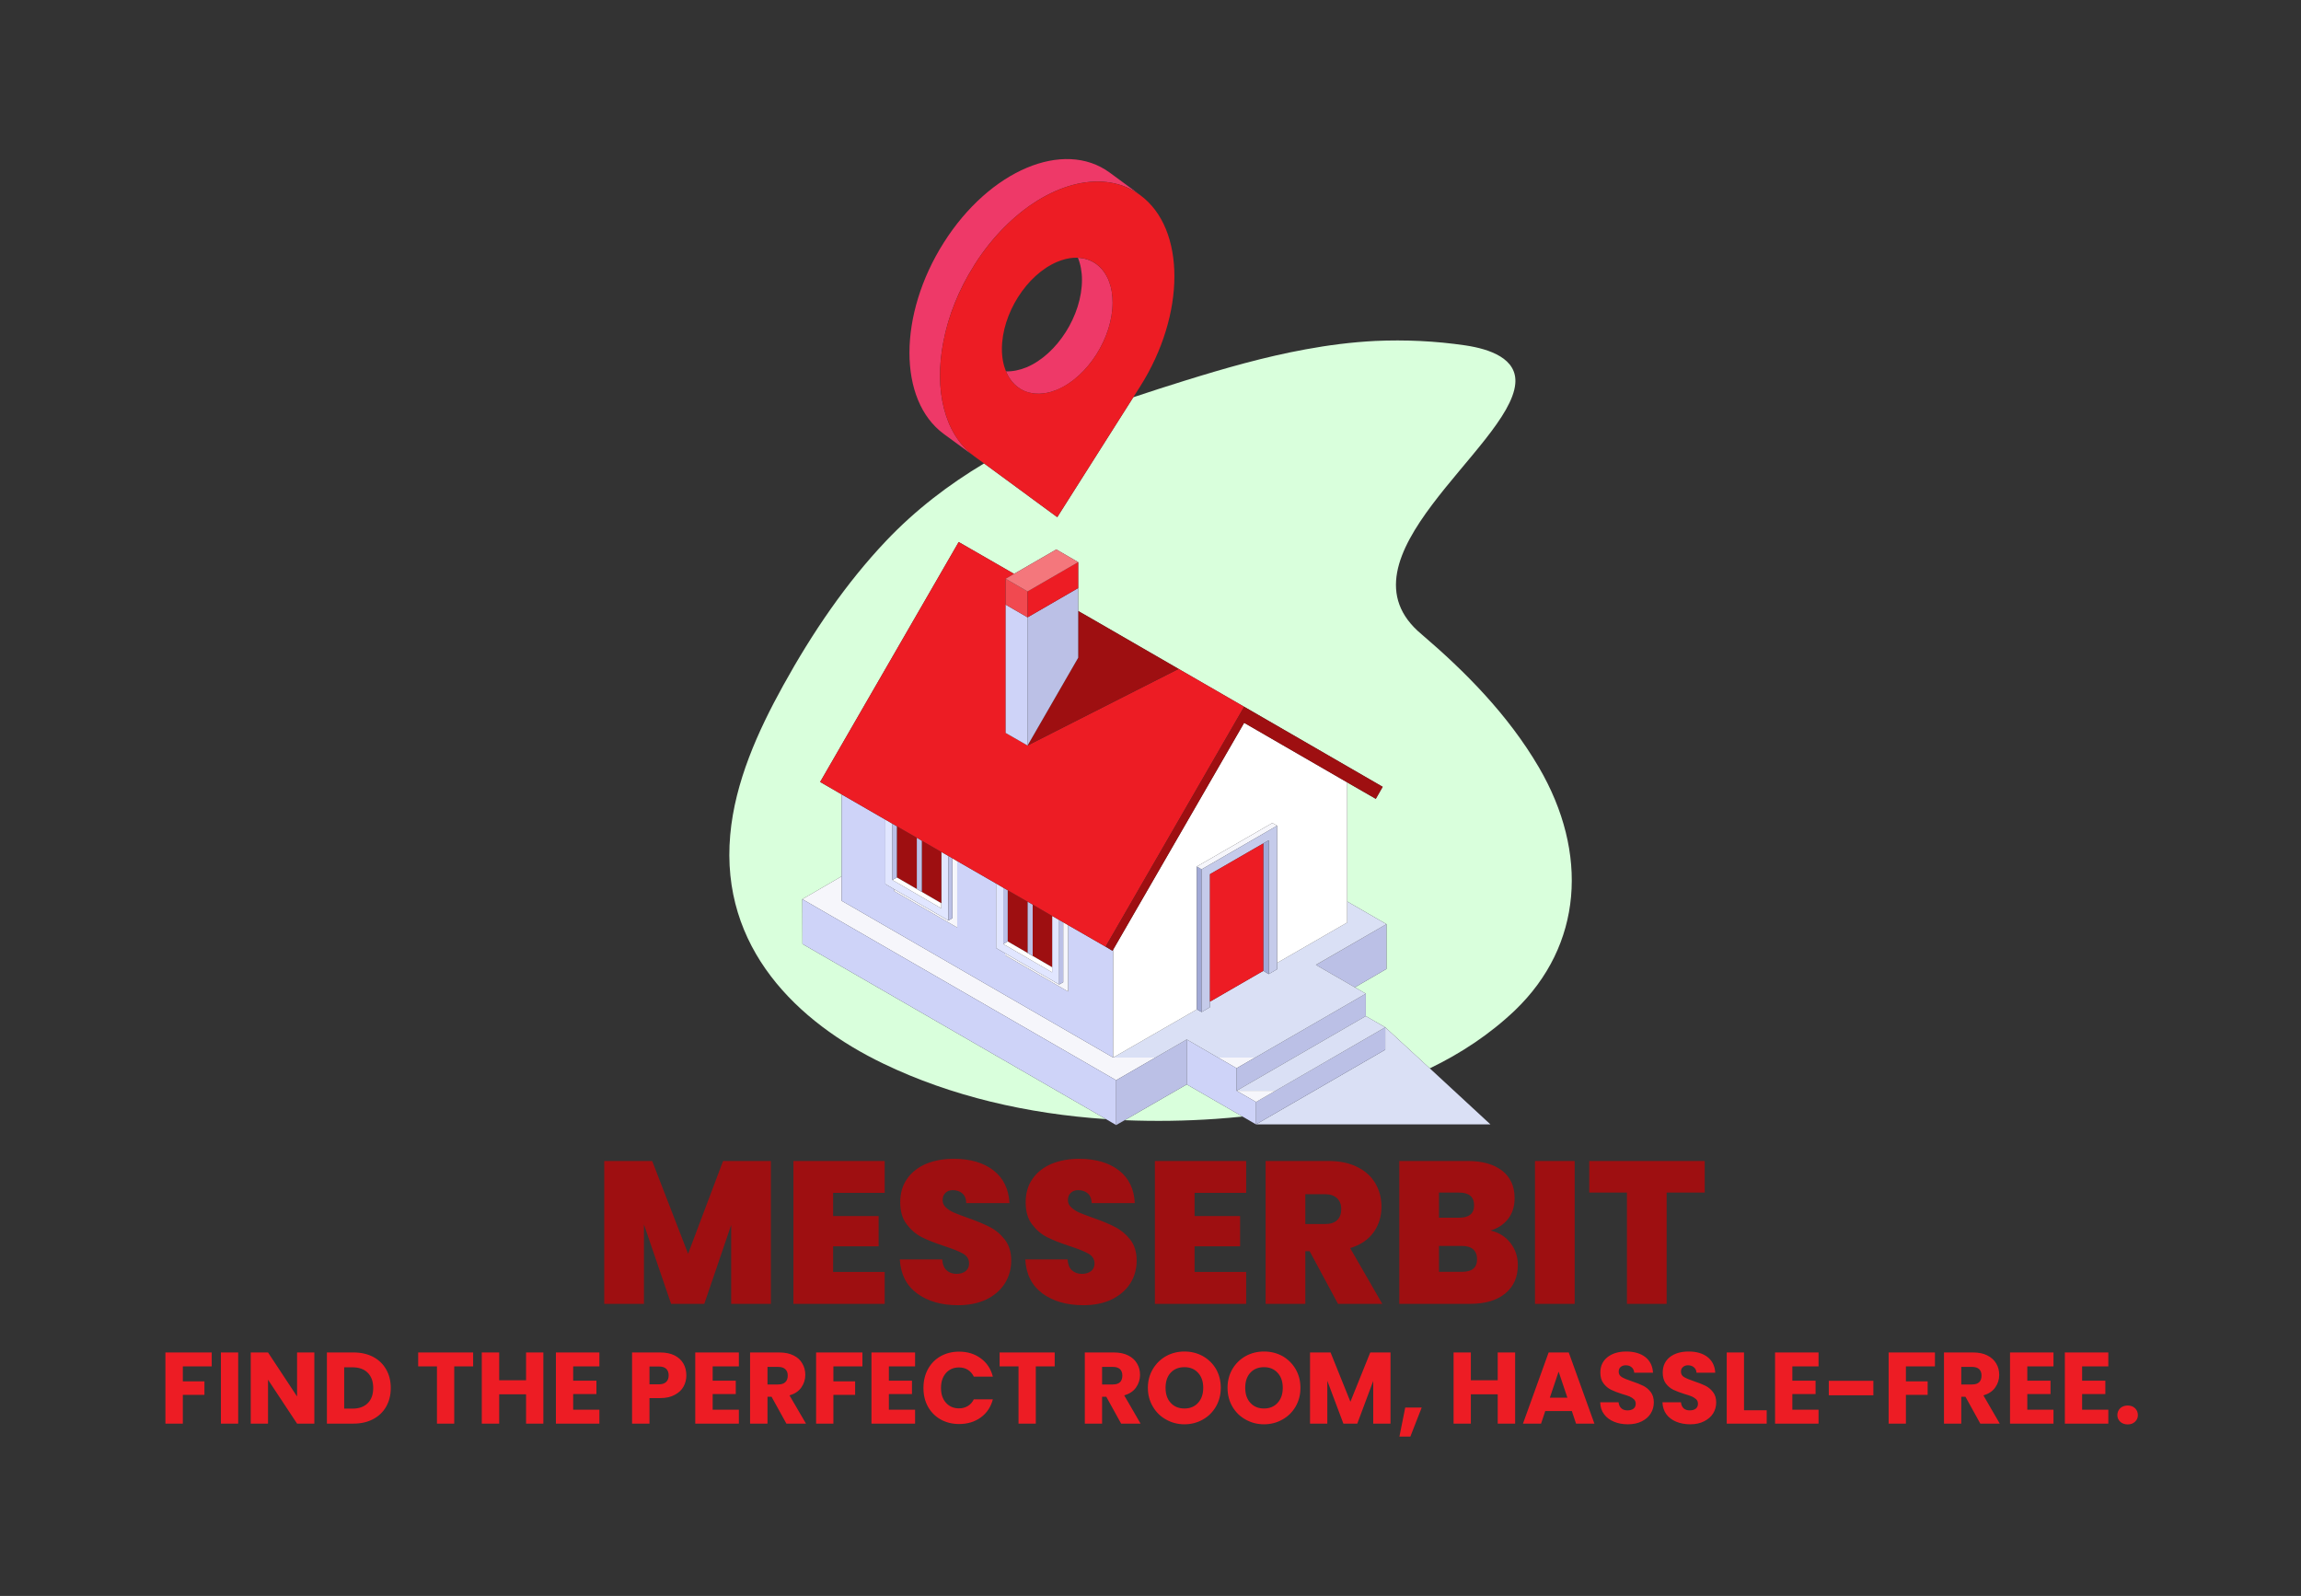 <svg xmlns="http://www.w3.org/2000/svg" version="1.1" xmlns:xlink="http://www.w3.org/1999/xlink" viewBox="0 0 17.041 11.819"><rect x="0" y="0" width="17.041" height="11.819" fill="#333333" stroke="none"/><g transform="matrix(1,0,0,1,1.179,8.582)"><g clip-path="url(#SvgjsClipPath1001)"><g clip-path="url(#SvgjsClipPath10005df840f7-9437-4b67-b711-65d0a7abd903)"><path d=" M 10.218 -2.899 C 9.988 -3.292 9.668 -3.612 9.351 -3.883 C 8.675 -4.442 10.001 -5.27 10.043 -5.74 C 10.06 -5.927 9.854 -5.997 9.674 -6.024 C 9.45 -6.057 9.226 -6.067 9.005 -6.057 C 8.83 -6.048 8.659 -6.026 8.491 -5.995 C 8.189 -5.94 7.892 -5.855 7.599 -5.764 C 7.471 -5.724 7.342 -5.683 7.214 -5.64 L 6.651 -4.752 L 6.109 -5.15 C 5.848 -4.994 5.602 -4.807 5.383 -4.576 C 5.089 -4.266 4.839 -3.9 4.621 -3.505 C 4.434 -3.167 4.264 -2.791 4.229 -2.399 C 4.154 -1.563 4.727 -1.01 5.365 -0.704 C 5.866 -0.463 6.43 -0.333 7.012 -0.294 L 4.764 -1.591 L 4.763 -1.923 L 5.054 -2.092 L 5.054 -2.699 L 4.895 -2.791 L 5.921 -4.568 L 6.331 -4.332 L 6.644 -4.513 L 6.806 -4.419 L 6.806 -4.227 L 6.806 -4.057 L 6.904 -4.001 L 8.035 -3.348 L 9.061 -2.755 L 9.01 -2.666 L 8.798 -2.788 L 8.798 -1.906 L 9.089 -1.738 L 9.089 -1.406 L 8.855 -1.27 L 8.936 -1.223 L 8.936 -1.057 L 7.979 -0.504 L 8.936 -1.057 L 9.08 -0.974 L 9.41 -0.67 C 9.64 -0.781 9.854 -0.922 10.041 -1.1 C 10.542 -1.581 10.588 -2.265 10.218 -2.899 Z" fill="#d9ffdc" transform="matrix(1,0,0,1,0,0)" fill-rule="nonzero"></path></g><g clip-path="url(#SvgjsClipPath10005df840f7-9437-4b67-b711-65d0a7abd903)"><path d=" M 7.15 -0.286 C 7.375 -0.277 7.602 -0.28 7.828 -0.296 C 7.893 -0.301 7.958 -0.306 8.023 -0.313 L 7.61 -0.551 L 7.15 -0.286 Z" fill="#d9ffdc" transform="matrix(1,0,0,1,0,0)" fill-rule="nonzero"></path></g><g clip-path="url(#SvgjsClipPath10005df840f7-9437-4b67-b711-65d0a7abd903)"><path d=" M 7.087 -0.582 L 7.378 -0.75 L 7.378 -0.75 Z" fill="#d9ffdc" transform="matrix(1,0,0,1,0,0)" fill-rule="nonzero"></path></g><g clip-path="url(#SvgjsClipPath10005df840f7-9437-4b67-b711-65d0a7abd903)"><path d=" M 8.855 -1.27 L 9.089 -1.406 L 9.089 -1.738 L 8.567 -1.436 Z" fill="#bbc0e6" transform="matrix(1,0,0,1,0,0)" fill-rule="nonzero"></path></g><g clip-path="url(#SvgjsClipPath10005df840f7-9437-4b67-b711-65d0a7abd903)"><path d=" M 9.089 -1.738 L 8.798 -1.906 L 8.798 -1.906 Z" fill="#f6f6fb" transform="matrix(1,0,0,1,0,0)" fill-rule="nonzero"></path></g><g clip-path="url(#SvgjsClipPath10005df840f7-9437-4b67-b711-65d0a7abd903)"><path d=" M 7.378 -0.75 L 7.065 -0.75 L 5.054 -1.911 L 5.054 -2.092 L 4.763 -1.923 L 7.087 -0.582 Z" fill="#f6f6fb" transform="matrix(1,0,0,1,0,0)" fill-rule="nonzero"></path></g><g clip-path="url(#SvgjsClipPath10005df840f7-9437-4b67-b711-65d0a7abd903)"><path d=" M 8.567 -1.436 L 9.089 -1.738 L 8.567 -1.437 Z" fill="#f6f6fb" transform="matrix(1,0,0,1,0,0)" fill-rule="nonzero"></path></g><g clip-path="url(#SvgjsClipPath10005df840f7-9437-4b67-b711-65d0a7abd903)"><path d=" M 7.61 -0.884 L 7.378 -0.75 L 7.378 -0.75 L 7.087 -0.582 L 7.087 -0.25 L 7.15 -0.286 L 7.61 -0.551 Z" fill="#bbc0e6" transform="matrix(1,0,0,1,0,0)" fill-rule="nonzero"></path></g><g clip-path="url(#SvgjsClipPath10005df840f7-9437-4b67-b711-65d0a7abd903)"><path d=" M 7.087 -0.582 L 4.763 -1.923 L 4.764 -1.591 L 7.012 -0.294 L 7.087 -0.25 Z" fill="#ced3f8" transform="matrix(1,0,0,1,0,0)" fill-rule="nonzero"></path></g><g clip-path="url(#SvgjsClipPath10005df840f7-9437-4b67-b711-65d0a7abd903)"><path d=" M 9.08 -0.808 L 8.123 -0.255 L 8.411 -0.255 L 9.859 -0.255 L 9.41 -0.67 L 9.08 -0.974 Z" fill="#dae0f5" transform="matrix(1,0,0,1,0,0)" fill-rule="nonzero"></path></g><g clip-path="url(#SvgjsClipPath10005df840f7-9437-4b67-b711-65d0a7abd903)"><path d=" M 7.842 -0.75 L 7.979 -0.671 L 8.116 -0.75 Z" fill="#f6f6fb" transform="matrix(1,0,0,1,0,0)" fill-rule="nonzero"></path></g><g clip-path="url(#SvgjsClipPath10005df840f7-9437-4b67-b711-65d0a7abd903)"><path d=" M 8.116 -0.75 L 7.979 -0.671 L 7.979 -0.504 L 8.936 -1.057 L 8.936 -1.223 L 8.117 -0.75 Z" fill="#bbc0e6" transform="matrix(1,0,0,1,0,0)" fill-rule="nonzero"></path></g><g clip-path="url(#SvgjsClipPath10005df840f7-9437-4b67-b711-65d0a7abd903)"><path d=" M 9.08 -0.808 L 9.08 -0.974 L 8.123 -0.421 L 8.123 -0.255 Z" fill="#bbc0e6" transform="matrix(1,0,0,1,0,0)" fill-rule="nonzero"></path></g><g clip-path="url(#SvgjsClipPath10005df840f7-9437-4b67-b711-65d0a7abd903)"><path d=" M 9.08 -0.974 L 8.267 -0.504 L 7.979 -0.504 L 8.123 -0.421 Z" fill="#f6f6fb" transform="matrix(1,0,0,1,0,0)" fill-rule="nonzero"></path></g><g clip-path="url(#SvgjsClipPath10005df840f7-9437-4b67-b711-65d0a7abd903)"><path d=" M 8.123 -0.421 L 7.979 -0.504 L 7.979 -0.671 L 7.842 -0.75 L 7.841 -0.75 L 7.61 -0.884 L 7.61 -0.551 L 8.023 -0.313 L 8.123 -0.255 Z" fill="#ced3f8" transform="matrix(1,0,0,1,0,0)" fill-rule="nonzero"></path></g><g clip-path="url(#SvgjsClipPath10005df840f7-9437-4b67-b711-65d0a7abd903)"><path d=" M 8.798 -1.75 L 8.279 -1.451 L 8.279 -1.404 L 8.217 -1.368 L 8.177 -1.392 L 8.104 -1.35 L 7.782 -1.164 L 7.782 -1.123 L 7.72 -1.087 L 7.685 -1.107 L 7.685 -1.107 L 7.065 -0.75 L 7.378 -0.75 L 7.378 -0.75 L 7.378 -0.75 L 7.61 -0.884 L 7.841 -0.75 L 7.842 -0.75 L 8.116 -0.75 L 8.117 -0.75 L 8.936 -1.223 L 8.855 -1.27 L 8.567 -1.436 L 8.567 -1.437 L 9.089 -1.738 L 8.798 -1.906 Z" fill="#dae0f5" transform="matrix(1,0,0,1,0,0)" fill-rule="nonzero"></path></g><g clip-path="url(#SvgjsClipPath10005df840f7-9437-4b67-b711-65d0a7abd903)"><path d=" M 7.065 -0.75 L 7.066 -1.551 L 7.06 -1.541 L 7.009 -1.571 L 6.731 -1.731 L 6.731 -1.239 L 6.265 -1.508 L 6.265 -1.522 L 6.198 -1.561 L 6.198 -2.039 L 5.91 -2.205 L 5.91 -1.713 L 5.444 -1.982 L 5.444 -1.996 L 5.378 -2.035 L 5.378 -2.512 L 5.054 -2.699 L 5.054 -2.092 L 5.054 -1.911 Z" fill="#ced3f8" transform="matrix(1,0,0,1,0,0)" fill-rule="nonzero"></path></g><g clip-path="url(#SvgjsClipPath10005df840f7-9437-4b67-b711-65d0a7abd903)"><path d=" M 7.066 -1.551 L 7.065 -0.75 L 7.685 -1.107 L 7.685 -2.165 L 8.244 -2.487 L 8.279 -2.467 L 8.279 -1.451 L 8.798 -1.75 L 8.798 -1.906 L 8.798 -1.906 L 8.798 -2.788 L 8.035 -3.229 Z" fill="#ffffff" transform="matrix(1,0,0,1,0,0)" fill-rule="nonzero"></path></g><g clip-path="url(#SvgjsClipPath10005df840f7-9437-4b67-b711-65d0a7abd903)"><path d=" M 7.782 -1.164 L 8.104 -1.35 L 7.782 -1.164 Z" fill="#ffffff" transform="matrix(1,0,0,1,0,0)" fill-rule="nonzero"></path></g><g clip-path="url(#SvgjsClipPath10005df840f7-9437-4b67-b711-65d0a7abd903)"><path d=" M 6.695 -1.308 L 6.665 -1.291 L 6.265 -1.522 L 6.265 -1.508 L 6.731 -1.239 L 6.731 -1.731 L 6.695 -1.752 Z" fill="#f6f6fb" transform="matrix(1,0,0,1,0,0)" fill-rule="nonzero"></path></g><g clip-path="url(#SvgjsClipPath10005df840f7-9437-4b67-b711-65d0a7abd903)"><path d=" M 6.665 -1.769 L 6.613 -1.799 L 6.613 -1.419 L 6.613 -1.381 L 6.251 -1.591 L 6.251 -2.008 L 6.198 -2.039 L 6.198 -1.561 L 6.265 -1.522 L 6.665 -1.291 Z" fill="#e1e6ff" transform="matrix(1,0,0,1,0,0)" fill-rule="nonzero"></path></g><g clip-path="url(#SvgjsClipPath10005df840f7-9437-4b67-b711-65d0a7abd903)"><path d=" M 6.695 -1.308 L 6.695 -1.752 L 6.665 -1.769 L 6.665 -1.291 Z" fill="#bbc0e6" transform="matrix(1,0,0,1,0,0)" fill-rule="nonzero"></path></g><g clip-path="url(#SvgjsClipPath10005df840f7-9437-4b67-b711-65d0a7abd903)"><path d=" M 6.613 -1.419 L 6.613 -1.799 L 6.469 -1.883 L 6.469 -1.503 L 6.432 -1.525 L 6.432 -1.904 L 6.284 -1.989 L 6.284 -1.61 Z" fill="#9e0f11" transform="matrix(1,0,0,1,0,0)" fill-rule="nonzero"></path></g><g clip-path="url(#SvgjsClipPath10005df840f7-9437-4b67-b711-65d0a7abd903)"><path d=" M 6.251 -1.591 L 6.613 -1.381 L 6.613 -1.419 L 6.284 -1.61 Z" fill="#ffffff" transform="matrix(1,0,0,1,0,0)" fill-rule="nonzero"></path></g><g clip-path="url(#SvgjsClipPath10005df840f7-9437-4b67-b711-65d0a7abd903)"><path d=" M 6.284 -1.61 L 6.284 -1.989 L 6.251 -2.008 L 6.251 -1.591 Z" fill="#bbc0e6" transform="matrix(1,0,0,1,0,0)" fill-rule="nonzero"></path></g><g clip-path="url(#SvgjsClipPath10005df840f7-9437-4b67-b711-65d0a7abd903)"><path d=" M 6.469 -1.503 L 6.469 -1.883 L 6.432 -1.904 L 6.432 -1.525 Z" fill="#bbc0e6" transform="matrix(1,0,0,1,0,0)" fill-rule="nonzero"></path></g><g clip-path="url(#SvgjsClipPath10005df840f7-9437-4b67-b711-65d0a7abd903)"><path d=" M 5.874 -1.782 L 5.845 -1.765 L 5.444 -1.996 L 5.444 -1.982 L 5.91 -1.713 L 5.91 -2.205 L 5.874 -2.226 Z" fill="#f6f6fb" transform="matrix(1,0,0,1,0,0)" fill-rule="nonzero"></path></g><g clip-path="url(#SvgjsClipPath10005df840f7-9437-4b67-b711-65d0a7abd903)"><path d=" M 5.845 -2.243 L 5.792 -2.273 L 5.792 -1.893 L 5.792 -1.855 L 5.43 -2.065 L 5.43 -2.482 L 5.378 -2.512 L 5.378 -2.035 L 5.444 -1.996 L 5.845 -1.765 Z" fill="#e1e6ff" transform="matrix(1,0,0,1,0,0)" fill-rule="nonzero"></path></g><g clip-path="url(#SvgjsClipPath10005df840f7-9437-4b67-b711-65d0a7abd903)"><path d=" M 5.874 -1.782 L 5.874 -2.226 L 5.845 -2.243 L 5.845 -1.765 Z" fill="#bbc0e6" transform="matrix(1,0,0,1,0,0)" fill-rule="nonzero"></path></g><g clip-path="url(#SvgjsClipPath10005df840f7-9437-4b67-b711-65d0a7abd903)"><path d=" M 5.463 -2.084 L 5.792 -1.893 L 5.792 -2.273 L 5.648 -2.356 L 5.648 -1.977 L 5.611 -1.998 L 5.611 -2.378 L 5.463 -2.463 Z" fill="#9e0f11" transform="matrix(1,0,0,1,0,0)" fill-rule="nonzero"></path></g><g clip-path="url(#SvgjsClipPath10005df840f7-9437-4b67-b711-65d0a7abd903)"><path d=" M 5.43 -2.065 L 5.792 -1.855 L 5.792 -1.893 L 5.463 -2.084 Z" fill="#ffffff" transform="matrix(1,0,0,1,0,0)" fill-rule="nonzero"></path></g><g clip-path="url(#SvgjsClipPath10005df840f7-9437-4b67-b711-65d0a7abd903)"><path d=" M 5.43 -2.065 L 5.463 -2.084 L 5.463 -2.463 L 5.43 -2.482 Z" fill="#bbc0e6" transform="matrix(1,0,0,1,0,0)" fill-rule="nonzero"></path></g><g clip-path="url(#SvgjsClipPath10005df840f7-9437-4b67-b711-65d0a7abd903)"><path d=" M 5.648 -1.977 L 5.648 -2.356 L 5.611 -2.378 L 5.611 -1.998 Z" fill="#bbc0e6" transform="matrix(1,0,0,1,0,0)" fill-rule="nonzero"></path></g><g clip-path="url(#SvgjsClipPath10005df840f7-9437-4b67-b711-65d0a7abd903)"><path d=" M 5.43 -2.482 L 5.463 -2.463 L 5.611 -2.378 L 5.648 -2.356 L 5.792 -2.273 L 5.845 -2.243 L 5.874 -2.226 L 5.91 -2.205 L 6.198 -2.039 L 6.251 -2.008 L 6.284 -1.989 L 6.432 -1.904 L 6.469 -1.883 L 6.613 -1.799 L 6.665 -1.769 L 6.695 -1.752 L 6.731 -1.731 L 7.009 -1.571 L 8.035 -3.348 L 6.904 -4.001 L 7.549 -3.628 L 6.431 -3.061 L 6.269 -3.154 L 6.269 -4.104 L 6.269 -4.296 L 6.331 -4.332 L 5.921 -4.568 L 4.895 -2.791 L 5.054 -2.699 L 5.378 -2.512 Z" fill="#ed1c24" transform="matrix(1,0,0,1,0,0)" fill-rule="nonzero"></path></g><g clip-path="url(#SvgjsClipPath10005df840f7-9437-4b67-b711-65d0a7abd903)"><path d=" M 7.009 -1.571 L 7.06 -1.541 L 7.066 -1.551 L 8.035 -3.229 L 8.798 -2.788 L 9.01 -2.666 L 9.061 -2.755 L 8.035 -3.348 Z" fill="#9e0f11" transform="matrix(1,0,0,1,0,0)" fill-rule="nonzero"></path></g><g clip-path="url(#SvgjsClipPath10005df840f7-9437-4b67-b711-65d0a7abd903)"><path d=" M 6.806 -3.711 L 6.431 -3.061 L 7.549 -3.628 L 6.904 -4.001 L 6.806 -4.057 Z" fill="#9e0f11" transform="matrix(1,0,0,1,0,0)" fill-rule="nonzero"></path></g><g clip-path="url(#SvgjsClipPath10005df840f7-9437-4b67-b711-65d0a7abd903)"><path d=" M 6.431 -4.01 L 6.431 -3.896 L 6.431 -3.061 L 6.806 -3.711 L 6.806 -4.057 L 6.806 -4.227 Z" fill="#bbc0e6" transform="matrix(1,0,0,1,0,0)" fill-rule="nonzero"></path></g><g clip-path="url(#SvgjsClipPath10005df840f7-9437-4b67-b711-65d0a7abd903)"><path d=" M 6.431 -4.01 L 6.269 -4.104 L 6.269 -3.154 L 6.431 -3.061 L 6.431 -3.896 Z" fill="#ced3f8" transform="matrix(1,0,0,1,0,0)" fill-rule="nonzero"></path></g><g clip-path="url(#SvgjsClipPath10005df840f7-9437-4b67-b711-65d0a7abd903)"><path d=" M 6.431 -4.202 L 6.269 -4.296 L 6.269 -4.104 L 6.431 -4.01 Z" fill="#f14950" transform="matrix(1,0,0,1,0,0)" fill-rule="nonzero"></path></g><g clip-path="url(#SvgjsClipPath10005df840f7-9437-4b67-b711-65d0a7abd903)"><path d=" M 6.431 -4.202 L 6.431 -4.01 L 6.806 -4.227 L 6.806 -4.419 Z" fill="#ed1c24" transform="matrix(1,0,0,1,0,0)" fill-rule="nonzero"></path></g><g clip-path="url(#SvgjsClipPath10005df840f7-9437-4b67-b711-65d0a7abd903)"><path d=" M 6.431 -4.202 L 6.806 -4.419 L 6.644 -4.513 L 6.331 -4.332 L 6.269 -4.296 Z" fill="#f4777c" transform="matrix(1,0,0,1,0,0)" fill-rule="nonzero"></path></g><g clip-path="url(#SvgjsClipPath10005df840f7-9437-4b67-b711-65d0a7abd903)"><path d=" M 9.08 -0.974 L 8.936 -1.057 L 7.979 -0.504 L 8.267 -0.504 Z" fill="#dae0f5" transform="matrix(1,0,0,1,0,0)" fill-rule="nonzero"></path></g><g clip-path="url(#SvgjsClipPath10005df840f7-9437-4b67-b711-65d0a7abd903)"><path d=" M 7.72 -1.087 L 7.72 -2.144 L 7.685 -2.165 L 7.685 -1.107 L 7.685 -1.107 Z" fill="#a1a9d6" transform="matrix(1,0,0,1,0,0)" fill-rule="nonzero"></path></g><g clip-path="url(#SvgjsClipPath10005df840f7-9437-4b67-b711-65d0a7abd903)"><path d=" M 8.279 -2.467 L 8.244 -2.487 L 7.685 -2.165 L 7.72 -2.144 Z" fill="#f6f6fb" transform="matrix(1,0,0,1,0,0)" fill-rule="nonzero"></path></g><g clip-path="url(#SvgjsClipPath10005df840f7-9437-4b67-b711-65d0a7abd903)"><path d=" M 7.72 -2.144 L 7.72 -1.087 L 7.782 -1.123 L 7.782 -1.164 L 7.782 -1.164 L 7.782 -2.108 L 8.177 -2.336 L 8.217 -2.359 L 8.217 -1.368 L 8.279 -1.404 L 8.279 -1.451 L 8.279 -2.467 Z" fill="#c5cbea" transform="matrix(1,0,0,1,0,0)" fill-rule="nonzero"></path></g><g clip-path="url(#SvgjsClipPath10005df840f7-9437-4b67-b711-65d0a7abd903)"><path d=" M 8.217 -2.359 L 8.177 -2.336 L 8.177 -1.392 L 8.217 -1.368 Z" fill="#a1a9d6" transform="matrix(1,0,0,1,0,0)" fill-rule="nonzero"></path></g><g clip-path="url(#SvgjsClipPath10005df840f7-9437-4b67-b711-65d0a7abd903)"><path d=" M 8.177 -2.336 L 7.782 -2.108 L 7.782 -1.164 L 8.104 -1.35 L 8.177 -1.392 Z" fill="#ed1c24" transform="matrix(1,0,0,1,0,0)" fill-rule="nonzero"></path></g><g clip-path="url(#SvgjsClipPath10005df840f7-9437-4b67-b711-65d0a7abd903)"><path d=" M 6.804 -6.673 C 6.823 -6.627 6.834 -6.571 6.834 -6.509 C 6.834 -6.247 6.651 -5.958 6.424 -5.862 C 6.37 -5.84 6.318 -5.83 6.271 -5.832 C 6.271 -5.832 6.271 -5.832 6.271 -5.832 C 6.273 -5.828 6.274 -5.824 6.276 -5.82 C 6.277 -5.819 6.277 -5.818 6.278 -5.817 C 6.283 -5.805 6.29 -5.794 6.296 -5.783 C 6.297 -5.782 6.298 -5.781 6.298 -5.781 C 6.3 -5.778 6.302 -5.775 6.304 -5.772 C 6.305 -5.77 6.306 -5.769 6.307 -5.768 C 6.309 -5.765 6.311 -5.762 6.313 -5.759 C 6.314 -5.758 6.315 -5.757 6.316 -5.756 C 6.32 -5.751 6.325 -5.746 6.329 -5.742 C 6.33 -5.741 6.331 -5.739 6.332 -5.738 C 6.334 -5.736 6.337 -5.734 6.339 -5.732 C 6.34 -5.73 6.342 -5.729 6.344 -5.728 C 6.346 -5.726 6.348 -5.724 6.35 -5.722 C 6.352 -5.72 6.354 -5.719 6.356 -5.717 C 6.359 -5.715 6.362 -5.713 6.365 -5.711 C 6.367 -5.709 6.37 -5.707 6.374 -5.705 C 6.375 -5.704 6.377 -5.703 6.379 -5.701 C 6.382 -5.7 6.384 -5.698 6.387 -5.697 C 6.389 -5.696 6.391 -5.695 6.393 -5.694 C 6.396 -5.692 6.399 -5.69 6.403 -5.689 C 6.404 -5.688 6.405 -5.688 6.406 -5.687 C 6.411 -5.685 6.416 -5.683 6.421 -5.681 C 6.422 -5.681 6.423 -5.681 6.424 -5.68 C 6.428 -5.679 6.432 -5.678 6.437 -5.676 C 6.438 -5.676 6.439 -5.676 6.44 -5.675 C 6.445 -5.674 6.45 -5.673 6.456 -5.672 C 6.456 -5.672 6.456 -5.672 6.456 -5.672 C 6.467 -5.669 6.479 -5.668 6.491 -5.667 C 6.491 -5.667 6.492 -5.667 6.492 -5.667 C 6.528 -5.664 6.567 -5.669 6.609 -5.681 C 6.609 -5.681 6.609 -5.681 6.61 -5.682 C 6.616 -5.683 6.622 -5.686 6.628 -5.688 C 6.629 -5.688 6.63 -5.688 6.631 -5.689 C 6.638 -5.691 6.644 -5.694 6.651 -5.696 C 6.651 -5.696 6.651 -5.696 6.651 -5.696 C 6.877 -5.792 7.061 -6.081 7.061 -6.342 C 7.061 -6.342 7.061 -6.342 7.061 -6.342 C 7.061 -6.35 7.061 -6.357 7.06 -6.364 C 7.06 -6.366 7.06 -6.368 7.06 -6.371 C 7.06 -6.376 7.059 -6.381 7.059 -6.386 C 7.059 -6.388 7.058 -6.39 7.058 -6.393 C 7.058 -6.398 7.057 -6.403 7.056 -6.409 C 7.056 -6.41 7.056 -6.412 7.056 -6.413 C 7.055 -6.419 7.054 -6.426 7.053 -6.432 C 7.052 -6.434 7.052 -6.437 7.051 -6.44 C 7.05 -6.443 7.05 -6.447 7.049 -6.45 C 7.048 -6.453 7.047 -6.456 7.047 -6.459 C 7.046 -6.462 7.045 -6.465 7.044 -6.467 C 7.041 -6.48 7.037 -6.492 7.032 -6.504 C 7.032 -6.505 7.031 -6.506 7.031 -6.507 C 7.029 -6.511 7.027 -6.515 7.026 -6.519 C 7.025 -6.519 7.025 -6.519 7.025 -6.52 C 6.982 -6.613 6.903 -6.668 6.804 -6.673 Z" fill="#ee3968" transform="matrix(1,0,0,1,0,0)" fill-rule="nonzero"></path></g><g clip-path="url(#SvgjsClipPath10005df840f7-9437-4b67-b711-65d0a7abd903)"><path d=" M 5.808 -6.053 C 5.844 -6.241 5.92 -6.436 6.037 -6.619 C 6.037 -6.619 6.037 -6.62 6.037 -6.62 C 6.111 -6.737 6.195 -6.839 6.285 -6.925 C 6.606 -7.233 7 -7.332 7.265 -7.138 L 7.039 -7.304 C 6.699 -7.553 6.15 -7.321 5.811 -6.786 C 5.472 -6.252 5.471 -5.617 5.811 -5.368 L 6.031 -5.207 C 5.813 -5.371 5.738 -5.698 5.808 -6.053 Z" fill="#ee3968" transform="matrix(1,0,0,1,0,0)" fill-rule="nonzero"></path></g><g clip-path="url(#SvgjsClipPath10005df840f7-9437-4b67-b711-65d0a7abd903)"><path d=" M 7.214 -5.64 L 7.265 -5.72 C 7.603 -6.254 7.603 -6.889 7.265 -7.137 C 7 -7.332 6.606 -7.233 6.285 -6.925 C 6.196 -6.839 6.111 -6.737 6.037 -6.62 C 6.037 -6.62 6.037 -6.619 6.037 -6.619 C 5.921 -6.436 5.844 -6.241 5.808 -6.053 C 5.738 -5.698 5.813 -5.371 6.031 -5.207 C 6.033 -5.205 6.035 -5.204 6.037 -5.202 L 6.109 -5.15 L 6.651 -4.752 L 7.214 -5.64 Z M 6.651 -6.643 C 6.818 -6.713 6.962 -6.659 7.025 -6.52 C 7.025 -6.52 7.026 -6.519 7.026 -6.519 C 7.027 -6.515 7.029 -6.511 7.031 -6.507 C 7.031 -6.506 7.032 -6.505 7.032 -6.504 C 7.037 -6.492 7.041 -6.48 7.044 -6.468 C 7.045 -6.465 7.046 -6.462 7.047 -6.459 C 7.047 -6.456 7.048 -6.453 7.049 -6.45 C 7.05 -6.447 7.05 -6.443 7.051 -6.44 C 7.052 -6.437 7.052 -6.435 7.053 -6.432 C 7.054 -6.426 7.055 -6.42 7.056 -6.413 C 7.056 -6.412 7.056 -6.41 7.056 -6.409 C 7.057 -6.403 7.058 -6.398 7.058 -6.393 C 7.058 -6.39 7.059 -6.388 7.059 -6.386 C 7.059 -6.381 7.06 -6.376 7.06 -6.371 C 7.06 -6.369 7.06 -6.366 7.06 -6.364 C 7.061 -6.357 7.061 -6.35 7.061 -6.342 C 7.061 -6.342 7.061 -6.342 7.061 -6.342 C 7.061 -6.081 6.877 -5.792 6.651 -5.697 C 6.651 -5.697 6.651 -5.697 6.651 -5.697 C 6.644 -5.694 6.638 -5.691 6.631 -5.689 C 6.63 -5.688 6.629 -5.688 6.628 -5.688 C 6.622 -5.686 6.616 -5.684 6.61 -5.682 C 6.609 -5.682 6.609 -5.681 6.609 -5.681 C 6.567 -5.669 6.528 -5.664 6.492 -5.667 C 6.492 -5.667 6.491 -5.667 6.491 -5.667 C 6.479 -5.668 6.467 -5.669 6.456 -5.672 C 6.456 -5.672 6.456 -5.672 6.456 -5.672 C 6.45 -5.673 6.445 -5.674 6.44 -5.676 C 6.439 -5.676 6.438 -5.676 6.437 -5.676 C 6.432 -5.678 6.428 -5.679 6.424 -5.681 C 6.423 -5.681 6.422 -5.681 6.421 -5.682 C 6.416 -5.683 6.411 -5.685 6.406 -5.687 C 6.405 -5.688 6.404 -5.688 6.403 -5.689 C 6.4 -5.691 6.396 -5.692 6.393 -5.694 C 6.391 -5.695 6.389 -5.696 6.387 -5.697 C 6.384 -5.698 6.382 -5.7 6.379 -5.702 C 6.377 -5.703 6.375 -5.704 6.374 -5.705 C 6.37 -5.707 6.368 -5.709 6.365 -5.711 C 6.362 -5.713 6.359 -5.715 6.356 -5.717 C 6.354 -5.719 6.352 -5.72 6.35 -5.722 C 6.348 -5.724 6.346 -5.726 6.344 -5.728 C 6.342 -5.729 6.34 -5.731 6.339 -5.732 C 6.337 -5.734 6.334 -5.736 6.332 -5.738 C 6.331 -5.739 6.33 -5.741 6.329 -5.742 C 6.325 -5.747 6.32 -5.751 6.316 -5.756 C 6.315 -5.757 6.314 -5.758 6.313 -5.759 C 6.311 -5.762 6.309 -5.765 6.307 -5.768 C 6.306 -5.769 6.305 -5.77 6.304 -5.772 C 6.302 -5.775 6.3 -5.778 6.298 -5.781 C 6.298 -5.782 6.297 -5.783 6.296 -5.783 C 6.29 -5.794 6.283 -5.805 6.278 -5.817 C 6.277 -5.818 6.277 -5.819 6.276 -5.82 C 6.275 -5.824 6.273 -5.828 6.271 -5.832 C 6.271 -5.832 6.271 -5.832 6.271 -5.832 C 6.252 -5.879 6.241 -5.934 6.241 -5.997 C 6.241 -6.258 6.424 -6.548 6.651 -6.643 Z" fill="#ed1c24" transform="matrix(1,0,0,1,0,0)" fill-rule="nonzero"></path></g></g><g><path d=" M 4.53 0.016 L 4.53 1.074 L 4.236 1.074 L 4.236 0.49 L 4.037 1.074 L 3.791 1.074 L 3.59 0.486 L 3.59 1.074 L 3.296 1.074 L 3.296 0.016 L 3.651 0.016 L 3.917 0.703 L 4.176 0.016 L 4.53 0.016 M 4.991 0.252 L 4.991 0.424 L 5.328 0.424 L 5.328 0.648 L 4.991 0.648 L 4.991 0.838 L 5.373 0.838 L 5.373 1.074 L 4.697 1.074 L 4.697 0.016 L 5.373 0.016 L 5.373 0.252 L 4.991 0.252 M 5.613 0.997 Q 5.494 0.909 5.485 0.745 L 5.799 0.745 Q 5.803 0.801 5.832 0.826 Q 5.86 0.852 5.905 0.852 Q 5.946 0.852 5.972 0.832 Q 5.998 0.811 5.998 0.775 Q 5.998 0.729 5.955 0.703 Q 5.911 0.678 5.814 0.646 Q 5.71 0.612 5.647 0.58 Q 5.583 0.547 5.536 0.485 Q 5.488 0.423 5.488 0.322 Q 5.488 0.22 5.539 0.148 Q 5.59 0.075 5.68 0.037 Q 5.77 -2.220446049250313e-16 5.884 -2.220446049250313e-16 Q 6.069 -2.220446049250313e-16 6.179 0.086 Q 6.289 0.172 6.297 0.328 L 5.977 0.328 Q 5.976 0.28 5.948 0.256 Q 5.92 0.232 5.877 0.232 Q 5.844 0.232 5.823 0.252 Q 5.802 0.271 5.802 0.307 Q 5.802 0.337 5.825 0.359 Q 5.848 0.381 5.883 0.397 Q 5.917 0.412 5.985 0.436 Q 6.085 0.471 6.151 0.505 Q 6.216 0.538 6.263 0.599 Q 6.31 0.66 6.31 0.753 Q 6.31 0.847 6.263 0.922 Q 6.216 0.997 6.127 1.041 Q 6.037 1.084 5.916 1.084 Q 5.731 1.084 5.613 0.997 M 6.541 0.997 Q 6.423 0.909 6.414 0.745 L 6.727 0.745 Q 6.732 0.801 6.76 0.826 Q 6.789 0.852 6.834 0.852 Q 6.874 0.852 6.901 0.832 Q 6.927 0.811 6.927 0.775 Q 6.927 0.729 6.883 0.703 Q 6.84 0.678 6.742 0.646 Q 6.639 0.612 6.575 0.58 Q 6.511 0.547 6.464 0.485 Q 6.417 0.423 6.417 0.322 Q 6.417 0.22 6.468 0.148 Q 6.519 0.075 6.609 0.037 Q 6.699 -2.220446049250313e-16 6.813 -2.220446049250313e-16 Q 6.997 -2.220446049250313e-16 7.108 0.086 Q 7.218 0.172 7.225 0.328 L 6.906 0.328 Q 6.904 0.28 6.877 0.256 Q 6.849 0.232 6.805 0.232 Q 6.772 0.232 6.751 0.252 Q 6.73 0.271 6.73 0.307 Q 6.73 0.337 6.754 0.359 Q 6.777 0.381 6.811 0.397 Q 6.846 0.412 6.913 0.436 Q 7.014 0.471 7.079 0.505 Q 7.144 0.538 7.192 0.599 Q 7.239 0.66 7.239 0.753 Q 7.239 0.847 7.192 0.922 Q 7.144 0.997 7.055 1.041 Q 6.966 1.084 6.844 1.084 Q 6.66 1.084 6.541 0.997 M 7.668 0.252 L 7.668 0.424 L 8.005 0.424 L 8.005 0.648 L 7.668 0.648 L 7.668 0.838 L 8.05 0.838 L 8.05 1.074 L 7.374 1.074 L 7.374 0.016 L 8.05 0.016 L 8.05 0.252 L 7.668 0.252 M 8.73 1.074 L 8.52 0.684 L 8.488 0.684 L 8.488 1.074 L 8.194 1.074 L 8.194 0.016 L 8.658 0.016 Q 8.785 0.016 8.874 0.061 Q 8.962 0.105 9.007 0.182 Q 9.052 0.259 9.052 0.355 Q 9.052 0.463 8.993 0.545 Q 8.934 0.627 8.82 0.661 L 9.058 1.074 L 8.73 1.074 M 8.488 0.483 L 8.634 0.483 Q 8.694 0.483 8.724 0.454 Q 8.754 0.426 8.754 0.372 Q 8.754 0.321 8.723 0.292 Q 8.692 0.262 8.634 0.262 L 8.488 0.262 L 8.488 0.483 M 10.007 0.623 Q 10.062 0.694 10.062 0.786 Q 10.062 0.921 9.969 0.997 Q 9.876 1.074 9.708 1.074 L 9.184 1.074 L 9.184 0.016 L 9.691 0.016 Q 9.853 0.016 9.946 0.088 Q 10.038 0.16 10.038 0.291 Q 10.038 0.384 9.989 0.446 Q 9.94 0.508 9.859 0.531 Q 9.952 0.552 10.007 0.623 M 9.478 0.436 L 9.627 0.436 Q 9.738 0.436 9.738 0.345 Q 9.738 0.25 9.627 0.25 L 9.478 0.25 L 9.478 0.436 M 9.76 0.744 Q 9.76 0.696 9.731 0.67 Q 9.702 0.645 9.648 0.645 L 9.478 0.645 L 9.478 0.837 L 9.649 0.837 Q 9.76 0.837 9.76 0.744 M 10.483 0.016 L 10.483 1.074 L 10.189 1.074 L 10.189 0.016 L 10.483 0.016 M 11.446 0.016 L 11.446 0.25 L 11.164 0.25 L 11.164 1.074 L 10.87 1.074 L 10.87 0.25 L 10.591 0.25 L 10.591 0.016 L 11.446 0.016" fill="#9e0f11" fill-rule="nonzero"></path></g><g><path d=" M 0.389 1.434 L 0.389 1.537 L 0.175 1.537 L 0.175 1.648 L 0.335 1.648 L 0.335 1.748 L 0.175 1.748 L 0.175 1.961 L 0.046 1.961 L 0.046 1.434 L 0.389 1.434 M 0.585 1.434 L 0.585 1.961 L 0.457 1.961 L 0.457 1.434 L 0.585 1.434 M 1.149 1.961 L 1.021 1.961 L 0.806 1.636 L 0.806 1.961 L 0.678 1.961 L 0.678 1.434 L 0.806 1.434 L 1.021 1.76 L 1.021 1.434 L 1.149 1.434 L 1.149 1.961 M 1.585 1.467 Q 1.647 1.5 1.681 1.56 Q 1.715 1.619 1.715 1.697 Q 1.715 1.775 1.681 1.835 Q 1.647 1.895 1.584 1.928 Q 1.522 1.961 1.439 1.961 L 1.242 1.961 L 1.242 1.434 L 1.439 1.434 Q 1.522 1.434 1.585 1.467 M 1.544 1.81 Q 1.585 1.77 1.585 1.697 Q 1.585 1.625 1.544 1.584 Q 1.504 1.544 1.431 1.544 L 1.37 1.544 L 1.37 1.85 L 1.431 1.85 Q 1.504 1.85 1.544 1.81 M 2.325 1.434 L 2.325 1.537 L 2.185 1.537 L 2.185 1.961 L 2.057 1.961 L 2.057 1.537 L 1.918 1.537 L 1.918 1.434 L 2.325 1.434 M 2.845 1.434 L 2.845 1.961 L 2.717 1.961 L 2.717 1.744 L 2.518 1.744 L 2.518 1.961 L 2.389 1.961 L 2.389 1.434 L 2.518 1.434 L 2.518 1.64 L 2.717 1.64 L 2.717 1.434 L 2.845 1.434 M 3.066 1.537 L 3.066 1.643 L 3.238 1.643 L 3.238 1.742 L 3.066 1.742 L 3.066 1.858 L 3.26 1.858 L 3.26 1.961 L 2.938 1.961 L 2.938 1.434 L 3.26 1.434 L 3.26 1.537 L 3.066 1.537 M 3.883 1.687 Q 3.862 1.725 3.818 1.748 Q 3.775 1.772 3.71 1.772 L 3.631 1.772 L 3.631 1.961 L 3.502 1.961 L 3.502 1.434 L 3.71 1.434 Q 3.773 1.434 3.817 1.456 Q 3.86 1.478 3.882 1.516 Q 3.904 1.554 3.904 1.604 Q 3.904 1.649 3.883 1.687 M 3.755 1.652 Q 3.773 1.635 3.773 1.604 Q 3.773 1.572 3.755 1.555 Q 3.737 1.538 3.7 1.538 L 3.631 1.538 L 3.631 1.67 L 3.7 1.67 Q 3.737 1.67 3.755 1.652 M 4.099 1.537 L 4.099 1.643 L 4.27 1.643 L 4.27 1.742 L 4.099 1.742 L 4.099 1.858 L 4.293 1.858 L 4.293 1.961 L 3.97 1.961 L 3.97 1.434 L 4.293 1.434 L 4.293 1.537 L 4.099 1.537 M 4.645 1.961 L 4.535 1.762 L 4.505 1.762 L 4.505 1.961 L 4.376 1.961 L 4.376 1.434 L 4.592 1.434 Q 4.654 1.434 4.698 1.456 Q 4.742 1.478 4.763 1.516 Q 4.785 1.553 4.785 1.6 Q 4.785 1.652 4.755 1.694 Q 4.726 1.735 4.668 1.752 L 4.79 1.961 L 4.645 1.961 M 4.505 1.671 L 4.584 1.671 Q 4.619 1.671 4.637 1.654 Q 4.655 1.637 4.655 1.605 Q 4.655 1.575 4.637 1.558 Q 4.619 1.541 4.584 1.541 L 4.505 1.541 L 4.505 1.671 M 5.208 1.434 L 5.208 1.537 L 4.993 1.537 L 4.993 1.648 L 5.154 1.648 L 5.154 1.748 L 4.993 1.748 L 4.993 1.961 L 4.865 1.961 L 4.865 1.434 L 5.208 1.434 M 5.404 1.537 L 5.404 1.643 L 5.575 1.643 L 5.575 1.742 L 5.404 1.742 L 5.404 1.858 L 5.598 1.858 L 5.598 1.961 L 5.275 1.961 L 5.275 1.434 L 5.598 1.434 L 5.598 1.537 L 5.404 1.537 M 5.693 1.558 Q 5.727 1.496 5.787 1.462 Q 5.848 1.428 5.924 1.428 Q 6.018 1.428 6.085 1.478 Q 6.152 1.527 6.174 1.613 L 6.033 1.613 Q 6.017 1.58 5.988 1.562 Q 5.96 1.545 5.923 1.545 Q 5.864 1.545 5.827 1.586 Q 5.79 1.628 5.79 1.697 Q 5.79 1.766 5.827 1.807 Q 5.864 1.848 5.923 1.848 Q 5.96 1.848 5.988 1.831 Q 6.017 1.814 6.033 1.781 L 6.174 1.781 Q 6.152 1.866 6.085 1.915 Q 6.018 1.964 5.924 1.964 Q 5.848 1.964 5.787 1.93 Q 5.727 1.896 5.693 1.835 Q 5.66 1.775 5.66 1.697 Q 5.66 1.619 5.693 1.558 M 6.632 1.434 L 6.632 1.537 L 6.492 1.537 L 6.492 1.961 L 6.364 1.961 L 6.364 1.537 L 6.224 1.537 L 6.224 1.434 L 6.632 1.434 M 7.124 1.961 L 7.014 1.762 L 6.983 1.762 L 6.983 1.961 L 6.855 1.961 L 6.855 1.434 L 7.07 1.434 Q 7.133 1.434 7.176 1.456 Q 7.22 1.478 7.242 1.516 Q 7.264 1.553 7.264 1.6 Q 7.264 1.652 7.234 1.694 Q 7.205 1.735 7.147 1.752 L 7.268 1.961 L 7.124 1.961 M 6.983 1.671 L 7.063 1.671 Q 7.098 1.671 7.116 1.654 Q 7.133 1.637 7.133 1.605 Q 7.133 1.575 7.116 1.558 Q 7.098 1.541 7.063 1.541 L 6.983 1.541 L 6.983 1.671 M 7.457 1.931 Q 7.395 1.897 7.359 1.835 Q 7.322 1.773 7.322 1.696 Q 7.322 1.619 7.359 1.557 Q 7.395 1.496 7.457 1.461 Q 7.519 1.427 7.593 1.427 Q 7.667 1.427 7.729 1.461 Q 7.791 1.496 7.827 1.557 Q 7.862 1.619 7.862 1.696 Q 7.862 1.773 7.826 1.835 Q 7.79 1.897 7.729 1.931 Q 7.667 1.966 7.593 1.966 Q 7.519 1.966 7.457 1.931 M 7.694 1.807 Q 7.732 1.765 7.732 1.696 Q 7.732 1.626 7.694 1.585 Q 7.656 1.543 7.593 1.543 Q 7.529 1.543 7.491 1.584 Q 7.453 1.625 7.453 1.696 Q 7.453 1.766 7.491 1.807 Q 7.529 1.849 7.593 1.849 Q 7.656 1.849 7.694 1.807 M 8.046 1.931 Q 7.984 1.897 7.948 1.835 Q 7.912 1.773 7.912 1.696 Q 7.912 1.619 7.948 1.557 Q 7.984 1.496 8.046 1.461 Q 8.108 1.427 8.182 1.427 Q 8.257 1.427 8.319 1.461 Q 8.38 1.496 8.416 1.557 Q 8.452 1.619 8.452 1.696 Q 8.452 1.773 8.416 1.835 Q 8.38 1.897 8.318 1.931 Q 8.257 1.966 8.182 1.966 Q 8.108 1.966 8.046 1.931 M 8.283 1.807 Q 8.321 1.765 8.321 1.696 Q 8.321 1.626 8.283 1.585 Q 8.245 1.543 8.182 1.543 Q 8.119 1.543 8.081 1.584 Q 8.043 1.625 8.043 1.696 Q 8.043 1.766 8.081 1.807 Q 8.119 1.849 8.182 1.849 Q 8.245 1.849 8.283 1.807 M 9.119 1.434 L 9.119 1.961 L 8.991 1.961 L 8.991 1.645 L 8.873 1.961 L 8.77 1.961 L 8.651 1.644 L 8.651 1.961 L 8.523 1.961 L 8.523 1.434 L 8.675 1.434 L 8.822 1.799 L 8.969 1.434 L 9.119 1.434 M 9.35 1.842 L 9.266 2.057 L 9.185 2.057 L 9.228 1.842 L 9.35 1.842 M 10.042 1.434 L 10.042 1.961 L 9.913 1.961 L 9.913 1.744 L 9.714 1.744 L 9.714 1.961 L 9.586 1.961 L 9.586 1.434 L 9.714 1.434 L 9.714 1.64 L 9.913 1.64 L 9.913 1.434 L 10.042 1.434 M 10.462 1.868 L 10.265 1.868 L 10.234 1.961 L 10.1 1.961 L 10.29 1.434 L 10.439 1.434 L 10.629 1.961 L 10.493 1.961 L 10.462 1.868 M 10.429 1.769 L 10.364 1.576 L 10.299 1.769 L 10.429 1.769 M 10.774 1.947 Q 10.728 1.928 10.701 1.892 Q 10.673 1.855 10.672 1.803 L 10.808 1.803 Q 10.811 1.832 10.829 1.848 Q 10.846 1.863 10.874 1.863 Q 10.902 1.863 10.919 1.85 Q 10.935 1.837 10.935 1.814 Q 10.935 1.794 10.922 1.781 Q 10.909 1.769 10.89 1.76 Q 10.871 1.752 10.835 1.742 Q 10.784 1.726 10.752 1.71 Q 10.72 1.694 10.697 1.664 Q 10.673 1.633 10.673 1.583 Q 10.673 1.51 10.727 1.468 Q 10.78 1.427 10.865 1.427 Q 10.952 1.427 11.006 1.468 Q 11.059 1.51 11.063 1.584 L 10.924 1.584 Q 10.922 1.559 10.905 1.544 Q 10.888 1.529 10.861 1.529 Q 10.838 1.529 10.823 1.542 Q 10.809 1.554 10.809 1.577 Q 10.809 1.603 10.833 1.617 Q 10.857 1.631 10.908 1.648 Q 10.959 1.665 10.991 1.681 Q 11.023 1.697 11.046 1.727 Q 11.069 1.757 11.069 1.804 Q 11.069 1.849 11.046 1.886 Q 11.024 1.922 10.98 1.944 Q 10.937 1.966 10.877 1.966 Q 10.82 1.966 10.774 1.947 M 11.235 1.947 Q 11.189 1.928 11.162 1.892 Q 11.135 1.855 11.133 1.803 L 11.27 1.803 Q 11.273 1.832 11.29 1.848 Q 11.307 1.863 11.335 1.863 Q 11.363 1.863 11.38 1.85 Q 11.396 1.837 11.396 1.814 Q 11.396 1.794 11.383 1.781 Q 11.37 1.769 11.351 1.76 Q 11.332 1.752 11.297 1.742 Q 11.246 1.726 11.213 1.71 Q 11.181 1.694 11.158 1.664 Q 11.135 1.633 11.135 1.583 Q 11.135 1.51 11.188 1.468 Q 11.241 1.427 11.327 1.427 Q 11.414 1.427 11.467 1.468 Q 11.52 1.51 11.524 1.584 L 11.385 1.584 Q 11.384 1.559 11.366 1.544 Q 11.349 1.529 11.322 1.529 Q 11.299 1.529 11.285 1.542 Q 11.27 1.554 11.27 1.577 Q 11.27 1.603 11.294 1.617 Q 11.318 1.631 11.369 1.648 Q 11.42 1.665 11.452 1.681 Q 11.484 1.697 11.507 1.727 Q 11.531 1.757 11.531 1.804 Q 11.531 1.849 11.508 1.886 Q 11.485 1.922 11.441 1.944 Q 11.398 1.966 11.339 1.966 Q 11.281 1.966 11.235 1.947 M 11.737 1.862 L 11.905 1.862 L 11.905 1.961 L 11.609 1.961 L 11.609 1.434 L 11.737 1.434 L 11.737 1.862 M 12.095 1.537 L 12.095 1.643 L 12.267 1.643 L 12.267 1.742 L 12.095 1.742 L 12.095 1.858 L 12.289 1.858 L 12.289 1.961 L 11.967 1.961 L 11.967 1.434 L 12.289 1.434 L 12.289 1.537 L 12.095 1.537 M 12.695 1.644 L 12.695 1.751 L 12.365 1.751 L 12.365 1.644 L 12.695 1.644 M 13.151 1.434 L 13.151 1.537 L 12.936 1.537 L 12.936 1.648 L 13.097 1.648 L 13.097 1.748 L 12.936 1.748 L 12.936 1.961 L 12.808 1.961 L 12.808 1.434 L 13.151 1.434 M 13.487 1.961 L 13.377 1.762 L 13.346 1.762 L 13.346 1.961 L 13.218 1.961 L 13.218 1.434 L 13.433 1.434 Q 13.496 1.434 13.539 1.456 Q 13.583 1.478 13.605 1.516 Q 13.627 1.553 13.627 1.6 Q 13.627 1.652 13.597 1.694 Q 13.568 1.735 13.51 1.752 L 13.631 1.961 L 13.487 1.961 M 13.346 1.671 L 13.426 1.671 Q 13.461 1.671 13.479 1.654 Q 13.496 1.637 13.496 1.605 Q 13.496 1.575 13.479 1.558 Q 13.461 1.541 13.426 1.541 L 13.346 1.541 L 13.346 1.671 M 13.835 1.537 L 13.835 1.643 L 14.007 1.643 L 14.007 1.742 L 13.835 1.742 L 13.835 1.858 L 14.029 1.858 L 14.029 1.961 L 13.707 1.961 L 13.707 1.434 L 14.029 1.434 L 14.029 1.537 L 13.835 1.537 M 14.241 1.537 L 14.241 1.643 L 14.413 1.643 L 14.413 1.742 L 14.241 1.742 L 14.241 1.858 L 14.435 1.858 L 14.435 1.961 L 14.113 1.961 L 14.113 1.434 L 14.435 1.434 L 14.435 1.537 L 14.241 1.537 M 14.523 1.947 Q 14.502 1.927 14.502 1.898 Q 14.502 1.868 14.523 1.847 Q 14.545 1.827 14.579 1.827 Q 14.612 1.827 14.633 1.847 Q 14.654 1.868 14.654 1.898 Q 14.654 1.927 14.633 1.947 Q 14.612 1.967 14.579 1.967 Q 14.545 1.967 14.523 1.947" fill="#ed1c24" fill-rule="nonzero"></path></g></g><defs><clipPath id="SvgjsClipPath1001"><path d=" M 4.222 -7.404 h 6.239 v 7.154 h -6.239 Z"></path></clipPath><clipPath id="SvgjsClipPath10005df840f7-9437-4b67-b711-65d0a7abd903"><path d=" M 4.222 -7.404 L 10.461 -7.404 L 10.461 -0.25 L 4.222 -0.25 Z"></path></clipPath></defs></svg>